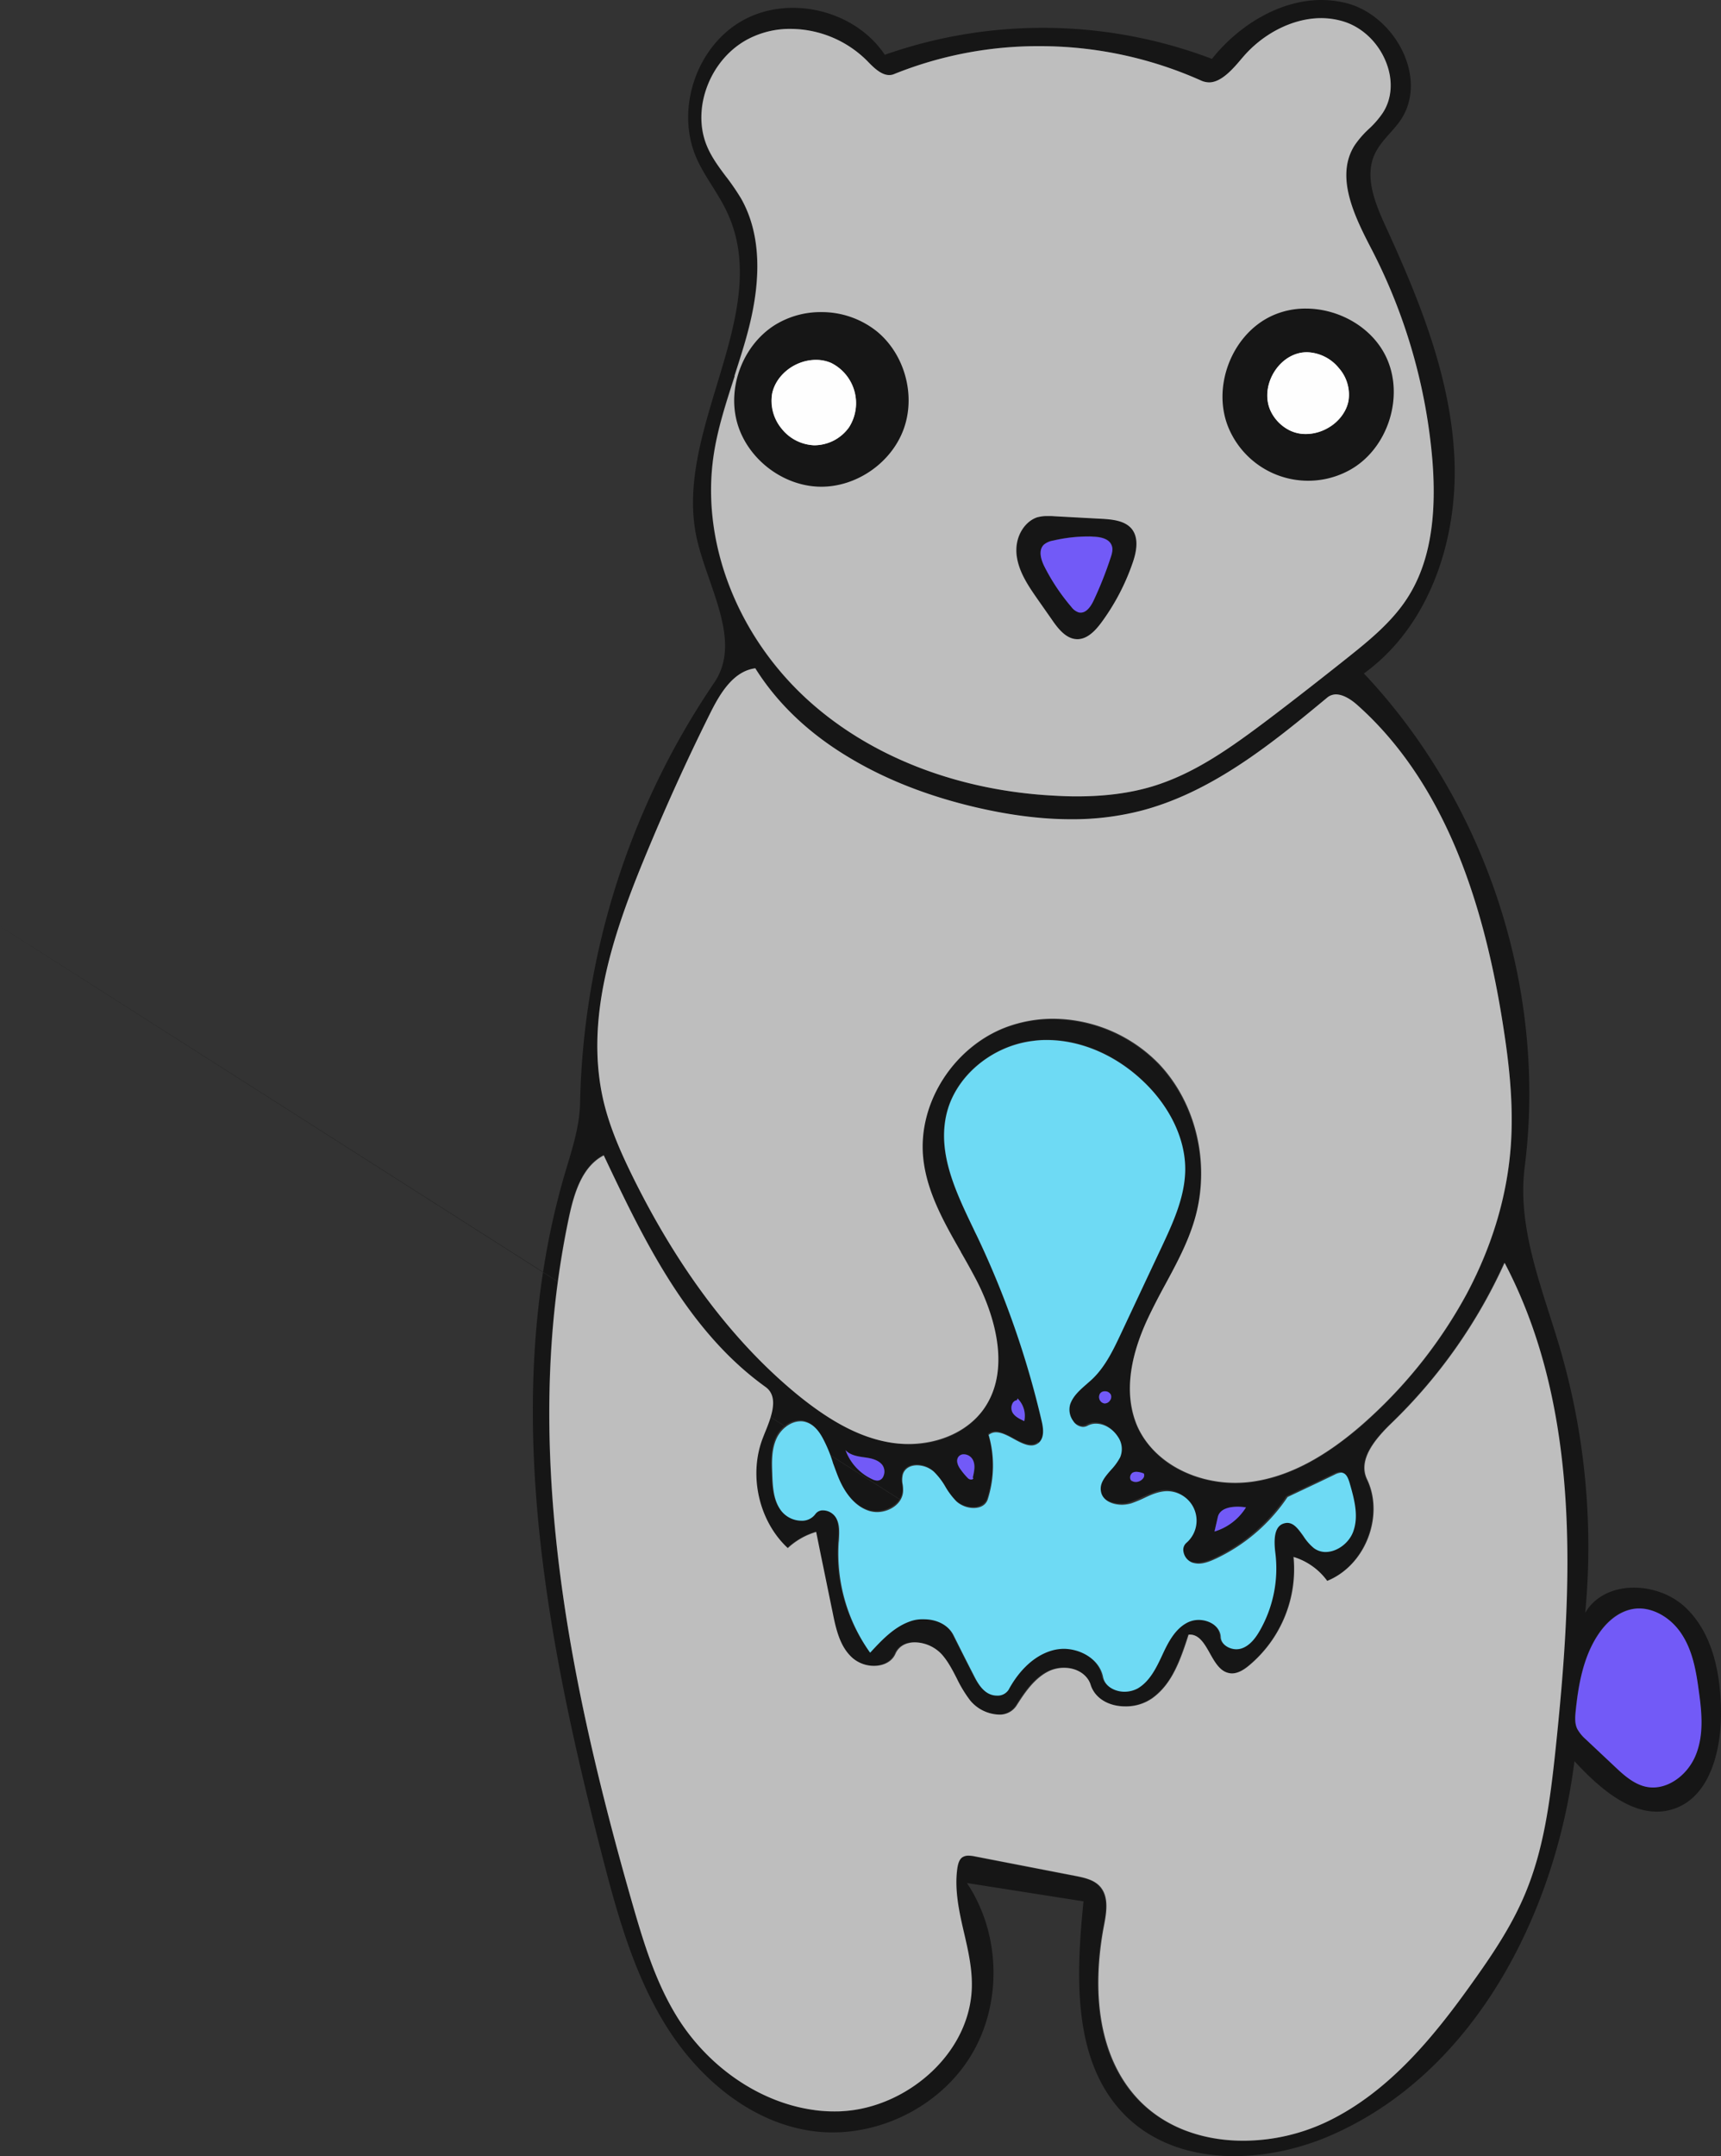 <svg id="Draw_Layer" data-name="Draw Layer" xmlns="http://www.w3.org/2000/svg" viewBox="0 0 798.55 999.85"><rect x="0" y="0" width="798.55" height="999.85" fill="#333333" stroke="none"/><defs><style>.cls-1{fill:#161616;}.cls-2{fill:#bebebe;}.cls-3{fill:#6edaf4;}.cls-4{fill:#725af7;}.cls-5{fill:#fefefe;}</style></defs><title>Basic_bear</title><path class="cls-1" d="M1075.9,292.4a221.29,221.29,0,0,0-151.8-1.9c-13.7-20.5-43.7-27.9-65.4-16.2s-31.8,40.9-22.2,63.6c3.9,9.1,10.4,16.8,14.5,25.8,21.8,46.7-25.2,100.5-14.2,150.8,5,22.8,21.3,47.8,8.2,67.1a360.49,360.49,0,0,0-62.3,195c-.2,11.3-4,22.3-7.2,33.2-29.9,102.6-9.2,212.6,17.5,316,7.1,27.5,14.9,55.5,30.1,79.5s39.1,44.1,67.3,48,58.1-10.1,73.2-34.2,14.5-57.1-1.4-80.8l54.1,8.5c-3.5,34.8-5.3,74.6,19.4,99.3,23.9,23.8,63.7,22.8,94.7,9.5,66.6-28.6,104.6-101.9,113.7-173.8,12.2,13.2,28.7,27.7,45.8,22.2,16.7-5.3,22.1-26.3,22.2-43.8,0-17.9-3.4-37.2-16.4-49.6s-37.6-13.1-46.6,2.4a327.59,327.59,0,0,0-11.7-122.6c-8.1-27.6-20-55.5-16.4-84,10.5-82.3-17.7-168.7-74.6-229,30.5-22,43.7-62.2,42-99.8s-16.2-73.3-31.9-107.5c-4.9-10.7-10-23.1-5-33.7,2.8-5.9,8.1-10.1,11.8-15.4,13.4-19.5-2.6-49.1-25.6-54.6a49.08,49.08,0,0,0-10.8-1.3c-19.4-.1-38.6,11.7-51,27.3Zm14.1-.4c9.4-11.3,23.5-18.4,36.6-18.4a35.21,35.21,0,0,1,10.7,1.7c8.9,2.8,16.5,10.5,19.8,20.1,2.8,8.1,2,16.2-2.2,22.4a53.27,53.27,0,0,1-6.3,7.2,48,48,0,0,0-6.6,7.6c-9.4,14.8.4,33.8,8.3,49a259.59,259.59,0,0,1,27.8,97c2.2,27.6-1.6,48.6-11.8,64.1-7.4,11.3-18.7,20.3-27.7,27.5-11.7,9.3-23.7,18.7-35.7,27.8-18.3,13.9-35,25.9-54.8,31.8-10.3,3.1-21.8,4.6-35.1,4.6-3,0-6.3-.1-9.8-.3-45-2.3-85.9-18.1-115-44.5-32.7-29.7-49.4-72.9-43.7-112.7,1.8-12.8,5.9-25.2,9.8-37.3v-.4c2.3-7.1,4.7-14.5,6.6-22,6.3-24.7,5.1-44.9-3.6-60.1a94.14,94.14,0,0,0-6.7-9.8l-.1-.1c-3.3-4.4-6.7-9-8.9-14.1a33.76,33.76,0,0,1-2.7-14.1,39.26,39.26,0,0,1,2.8-14,41.38,41.38,0,0,1,19.5-22.1,43.91,43.91,0,0,1,19.2-4.4,50.55,50.55,0,0,1,35.4,14.8c2.7,2.8,6.4,6.6,10.2,6.6a5.38,5.38,0,0,0,2.2-.4,179.3,179.3,0,0,1,67.8-13,183.33,183.33,0,0,1,75.1,16.1,8,8,0,0,0,3.4.7c6,0,11.7-6.9,15.4-11.4ZM926.5,934c-13.6-2.3-27.2-9.3-42.9-22.2a199.19,199.19,0,0,1-15.4-13.9c-19.6-19.2-35.9-41.8-49.6-65.8-4-6.9-7.8-14.1-11.5-21.6-5-10.1-10.4-22.1-13.4-34.7-8.8-37,3.6-75.2,18.3-111.1,9.6-23.4,20.1-46.7,31.4-69.3,4.7-9.4,10.8-19.1,20.7-20.4h0c10,16.1,24.5,30,43,41.2,16.3,9.8,35.2,17.5,56.5,22.7,16.7,4.1,32.4,6.2,46.8,6.2a127.38,127.38,0,0,0,32-3.8c20.1-5.1,38.2-15.4,54.8-27.2,5.4-3.9,10.7-7.9,16-12.1,5.6-4.5,11.1-9,16.4-13.4a5.35,5.35,0,0,1,3.8-1.3c4,0,8.1,3.3,9.7,4.7,3.9,3.5,7.7,7.2,11.3,11.1a173.13,173.13,0,0,1,27.1,39.5c2.7,5.2,5.2,10.6,7.6,16.2,9.5,22.7,16.6,48.9,21.6,80.2,2.7,16.9,5.3,36.9,3.9,57.1-1.6,23.3-8.4,46.6-20.4,69-2.6,4.9-5.5,9.8-8.6,14.6a219.08,219.08,0,0,1-22.1,28.7c-4.5,4.9-9.1,9.6-14,14.1a131.26,131.26,0,0,1-10.2,8.7c-8.7,6.9-18.2,13-28.4,16.9a74,74,0,0,1-16.6,4.4,63,63,0,0,1-7.5.5,57.07,57.07,0,0,1-26.3-6.4,43.21,43.21,0,0,1-17.2-15.9,36.79,36.79,0,0,1-2.3-4.4c-5.7-13.4-4-30,5-49.4,2.5-5.4,5.4-10.7,8.1-15.8,5.2-9.7,10.6-19.6,13.7-30.3a69.72,69.72,0,0,0,2.4-11.9v-.1h0a78,78,0,0,0-4.9-37.6,71.17,71.17,0,0,0-14-22.3,69.07,69.07,0,0,0-49.4-21.1,60.37,60.37,0,0,0-21.4,3.8,55.49,55.49,0,0,0-9.5,4.6,63.34,63.34,0,0,0-24.6,28.1,56.47,56.47,0,0,0-4.7,27.8c1.5,15.9,9.6,30.1,17.5,43.9v.1c2.4,4.3,5,8.8,7.3,13.2.7,1.4,1.5,3.1,2.4,5,5.8,12.7,9.4,27.2,7,40.2h0a37,37,0,0,1-6,14.3c-7.2,10.2-20.3,16.2-35,16.2-2.6-.3-5.5-.5-8.4-1Zm69,0c2.7-2.3,2.1-6.6,1.3-10a421.88,421.88,0,0,0-30.1-86l-.8-1.6-.7-1.5c-8.2-17-16.6-34.6-12.7-52.6q.75-3,1.8-6a44.32,44.32,0,0,1,14.6-18.8,49.46,49.46,0,0,1,24-9.9c2.1-.2,4.2-.4,6.2-.4h0c16,0,32.5,7.1,45.2,19.5a63.43,63.43,0,0,1,15,21.9,55.69,55.69,0,0,1,2.5,7.9,48.09,48.09,0,0,1,1.2,10.7c-.2,12.7-5.9,24.8-10.9,35.5l-6.5,13.8-12.4,26.4c-3.3,7-7,14.9-12.9,20.7-1,1-2.1,1.9-3.1,2.8-3.1,2.7-6.3,5.5-7.6,9.4a8.86,8.86,0,0,0,1.4,7.6,6,6,0,0,0,4.6,2.8,4.55,4.55,0,0,0,2-.5,7.92,7.92,0,0,1,4-1c3.8,0,7.8,2.4,10.2,6.1a9.67,9.67,0,0,1,1,9.5,29.58,29.58,0,0,1-4.3,5.9c-2.7,3.1-5.3,6.1-4.7,9.9.8,4.6,5.8,6.2,9.8,6.2a13.08,13.08,0,0,0,4.4-.7,58.93,58.93,0,0,0,5.8-2.4c3.4-1.5,6.8-3.1,10.5-3.2h.2a12.53,12.53,0,0,1,5.4,1.2,15,15,0,0,1,4.6,3.3,14.36,14.36,0,0,1,2.8,4.4,14,14,0,0,1-3.9,15.2,4.43,4.43,0,0,0-1.3,4.1,6.79,6.79,0,0,0,4,5,10.47,10.47,0,0,0,3,.5,20.15,20.15,0,0,0,8-2.2,84.36,84.36,0,0,0,11.7-6.7,83.32,83.32,0,0,0,21.6-21.9l14.4-6.8,7.5-3.6a7.54,7.54,0,0,1,2.9-.9,1.48,1.48,0,0,1,.7.1c1.8.5,2.7,2.5,3.3,4.4,2.5,8.3,4.3,15.7,1.8,22.7-1.9,5.4-7.6,9.6-12.9,9.6a8.57,8.57,0,0,1-5.4-1.8,28.72,28.72,0,0,1-4.8-5.5c-2.3-3.2-4.4-6.2-7.6-6.2a5.85,5.85,0,0,0-1.3.2c-3.9,1-5.3,5.4-4.2,13.6a57.86,57.86,0,0,1-7.1,36c-1.7,3-4.5,7.2-8.8,8.5a8.33,8.33,0,0,1-2.2.3c-3.4,0-7.1-2.2-7.2-5.7-.2-4.9-5.4-7.9-10.3-7.9a10.62,10.62,0,0,0-4.9,1.1c-5.8,2.8-9.1,9-11.9,15.1-2.7,5.8-5.7,12.3-11.5,15.6a11.75,11.75,0,0,1-6.1,1.5,10.32,10.32,0,0,1-3-.4,10.18,10.18,0,0,1-4.2-2,8,8,0,0,1-2.8-4.4,13.13,13.13,0,0,0-1.6-4.3,16.44,16.44,0,0,0-2.6-3.3,20.61,20.61,0,0,0-14-5.5,20.24,20.24,0,0,0-4.3.5c-11.1,2.6-18,12.7-21.2,18.4a5.91,5.91,0,0,1-5.4,2.8,8.31,8.31,0,0,1-4.4-1.2c-3.2-2-5.1-5.8-6.7-8.8l-9.1-18c-2.3-4.5-7.6-7.4-13.8-7.4a21.87,21.87,0,0,0-6.7,1.1c-7.5,2.7-13.1,8.9-18.1,14.3h0a78.69,78.69,0,0,1-14.6-51l.1-1c.2-3.6.5-7.4-1.2-10.5a7.51,7.51,0,0,0-6.1-3.5,4.46,4.46,0,0,0-3.6,1.7,7.62,7.62,0,0,1-6.5,3.1,12,12,0,0,1-9.2-4.4c-3.6-4.6-4.1-10.7-4.3-17.5-.2-5.3-.4-11.3,2.1-16.5,2.1-4.5,6.7-7.7,11-7.7a7.46,7.46,0,0,1,2.6.4c2.9.9,5.4,3.3,7.6,7.2a77.47,77.47,0,0,1,4.8,11.5v.1a83.19,83.19,0,0,0,3,7.8c2.4,5.4,6.8,12.4,14,14.6a13.45,13.45,0,0,0,3.5.5,14.1,14.1,0,0,0,9.5-3.8,10.1,10.1,0,0,0,1.3-1.6h0s-939.1-597.9.1-.1h0a8.61,8.61,0,0,0,1.3-4.1,16.15,16.15,0,0,0-.2-3.1,10.62,10.62,0,0,1,.1-4.7c.8-2.6,3.3-4.2,6.6-4.2a11.68,11.68,0,0,1,7.8,3,39.54,39.54,0,0,1,5.3,6.9,31.45,31.45,0,0,0,5.2,6.8,11.63,11.63,0,0,0,7.9,3c3.3,0,5.7-1.5,6.6-4.1A50.46,50.46,0,0,0,972,930a5.43,5.43,0,0,1,3.4-1.2c2.6,0,5.5,1.6,8.3,3.1s5.6,3,8.1,3a4.67,4.67,0,0,0,3.4-1.3ZM891.7,1243.5c-15-1.9-29.4-8.5-41.5-18.1a97.81,97.81,0,0,1-22.6-25.4c-9.7-15.7-15.1-33.1-20.7-52.6-4.1-14.2-7.8-27.8-11.2-40.9-3.3-12.9-6.4-25.8-9.3-38.8a.37.37,0,0,0-.1-.3h0c-6.2-28.2-10.7-54.1-13.7-78.7-7-58.9-5.4-111.3,5-160,2.4-11,6.1-22.9,16-28.1h0c1.8,3.8,3.6,7.7,5.5,11.6,13.6,28.3,28.6,56.5,49.8,78.7a140.39,140.39,0,0,0,19.7,17.2c6.5,4.7,2.5,14.3-.7,22.1l-.3.8c-7.1,17.3-2.4,39.1,11.3,51.8a34.29,34.29,0,0,1,12.2-7.2h0l.9-.3h0v.2l2,9.9c1.9,9.1,3.7,18.1,5.6,27.2,1.1,5.6,2.4,10.7,4.6,15.1h0v.3l.1.1v.1l.1.1h0l.1.1v.2l.1.1h0a22.41,22.41,0,0,0,4.1,5.1,15.27,15.27,0,0,0,10,3.7c4.7,0,8.4-2.1,10-5.7,1.4-3.3,4.7-5.2,9-5.2A17.27,17.27,0,0,1,950,1032c3,3.3,5.1,7.3,7.1,11.3,1.8,3.5,3.6,7.2,6.2,10.2a18.47,18.47,0,0,0,13.4,6.6,9.18,9.18,0,0,0,8.1-4.1c3.7-5.8,8.3-13,15.4-16.2a16.63,16.63,0,0,1,6.6-1.4,14.21,14.21,0,0,1,7.5,1.9,10.25,10.25,0,0,1,4.5,4.7c.2.4.3.8.5,1.2,1.9,6.1,8.2,10.1,16.1,10.1a21.42,21.42,0,0,0,12.7-3.9,32.5,32.5,0,0,0,9.8-11.7c2.8-5.2,4.8-11.2,6.9-17.6h.6c4.4,0,6.7,4.2,9.2,8.6,2.4,4.2,4.9,8.6,9.3,9.3a3.4,3.4,0,0,0,1,.1c3.2,0,6.1-2.1,8.1-3.8a57.73,57.73,0,0,0,20.5-50.2h0a29.75,29.75,0,0,1,15.6,11.1c8.4-3.3,15.3-10.5,18.9-19.8s3.5-19.2-.4-27.3c-4.4-9.2,3.9-18.9,11.6-26.3a242,242,0,0,0,49.2-67.7c1-2.1,2-4.3,3-6.4h0c36.3,69.3,31.3,152.5,23.7,225.1-2.6,24.6-5.4,46.7-14.1,67.3-5.8,13.7-13.8,26.1-24,40.6-18.1,25.5-38.8,51-67.2,64.9a90.25,90.25,0,0,1-39.6,9.2,74.41,74.41,0,0,1-26-4.4h-.1a60.12,60.12,0,0,1-22.2-14.2c-9.3-9.6-15.2-22.2-17.7-37.6-2.1-13-1.7-27.9,1.3-43.3,1.1-5.7,2.6-13.5-1.9-18.4-2.7-3-6.7-3.9-11.3-4.8l-23.2-4.5-23.7-4.6a13.33,13.33,0,0,0-2.8-.3,5.19,5.19,0,0,0-2.7.7c-1.6,1.1-2.1,3.2-2.4,4.9-1.5,10.2.8,20.4,3.1,30.3,1.8,7.7,3.6,15.7,3.6,23.6,0,14.7-6.5,29.1-18.4,40.5-11.5,10.9-26.7,17.7-41.7,18.5-1.3.1-2.6.1-3.8.1a65.43,65.43,0,0,1-8.9-.6ZM1026,915.9a3.17,3.17,0,0,1-2.4-3.7,3,3,0,0,1,.4-1,2.7,2.7,0,0,1,2.2-1,3,3,0,0,1,2.8,1.7,2.68,2.68,0,0,1-.4,2.6,2.91,2.91,0,0,1-2.4,1.4ZM983.3,920a4.35,4.35,0,0,1,0-4,3.12,3.12,0,0,1,2.1-1.6l.3-.8h0a11.26,11.26,0,0,1,3.3,9.7c0,.3-.1.5-.1.8h0c-2.4-1.1-4.5-2.1-5.6-4.1Zm-64.9,31.1a23.54,23.54,0,0,1-6.7-4.6,25.17,25.17,0,0,1-3-3.5,22.24,22.24,0,0,1-2.9-5.5h0c2.2,2.4,5.8,2.9,8.6,3.3,3.1.4,6.6,1.1,8.5,3.6a5.31,5.31,0,0,1,.4,5.3,3,3,0,0,1-2.8,1.9,3.28,3.28,0,0,1-2.1-.5Zm44.4-.4a32.64,32.64,0,0,1-3.4-4c-1.2-1.6-2.3-3.9-1.3-5.8a3,3,0,0,1,2.7-1.4A5,5,0,0,1,965,942c1.3,2.4.7,5.3,0,8.3a.55.55,0,0,1,.2.5,1.18,1.18,0,0,1-1,.4,2.39,2.39,0,0,1-1.4-.5Zm76.4,1.5h0a1.59,1.59,0,0,1-1.3-1.3,2.64,2.64,0,0,1,1.1-2.7,3.92,3.92,0,0,1,1.8-.4,12.13,12.13,0,0,1,3.3.7,2.19,2.19,0,0,1-.3,2.2,4.27,4.27,0,0,1-3.5,1.7,3.59,3.59,0,0,1-1.1-.2Zm39.4,16.5c1-4.3,6.2-4.9,9.2-4.9a19.83,19.83,0,0,1,3.5.3h.3a26.17,26.17,0,0,1-11.2,9.9,34.23,34.23,0,0,1-3.4,1.3h0l1.6-6.6Zm198.8,124.9c-6.1-1.2-11-5.9-14.9-9.6l-6.6-6.2-6.6-6.2a16,16,0,0,1-4-4.9c-1.1-2.5-1-5.4-.7-8.3,1.2-11.5,3.4-24.6,10.3-35.2,4.4-6.7,10-10.9,16-12a16.28,16.28,0,0,1,3.1-.3c7.4,0,15.2,4.8,19.9,12.1,5,7.8,6.6,17.1,7.8,26.1,1.3,9.8,2.3,20.1-1.3,29.5a25.82,25.82,0,0,1-8.8,11.3,21,21,0,0,1-6.7,3.3,16.11,16.11,0,0,1-4.4.6,11,11,0,0,1-3.1-.2Z" transform="translate(-513.55 -265.1)"/><path class="cls-1" d="M999.1,504.4a15.83,15.83,0,0,0-3.8.5h-.1c-4.2,1.2-8.1,5.4-9.5,11.1h0a20,20,0,0,0-.3,6.9c1,7.6,5.6,14.2,9.7,20.1l6.5,9.4.2.3c3.1,4.5,6.7,8.7,11.5,8.8h.2c4.9,0,8.7-4.4,11.1-7.7a107,107,0,0,0,14.6-27.8c2.5-7.2,2.3-12.3-.4-15.7-3.1-3.9-8.7-4.4-13.7-4.7l-11.2-.6-11-.6h-.1a29.08,29.08,0,0,0-3-.1Zm15,44.6a6.9,6.9,0,0,1-3.4-2.5A89.31,89.31,0,0,1,998.3,528c-1.4-2.7-3.2-7.6-.4-10.4a8.8,8.8,0,0,1,4.3-1.9,75.91,75.91,0,0,1,16.5-1.9h1.9c3.3.1,7.5.9,8.7,4.1.7,1.9.1,4-.6,5.9a165.12,165.12,0,0,1-7.8,19.5c-1,2.1-3.1,5.6-6,5.6a.78.78,0,0,1-.8.1Z" transform="translate(-513.55 -265.1)"/><path class="cls-2" d="M864,575h0c-9.9,1.3-16,11-20.7,20.4-11.3,22.6-21.8,45.9-31.4,69.3-14.7,35.8-27,74.1-18.3,111.1,3,12.7,8.5,24.7,13.4,34.7,21.2,43,46.9,77,76.5,101.3,15.7,12.8,29.3,19.9,42.9,22.2a49.09,49.09,0,0,0,8.6.7c14.7,0,27.8-6.1,35-16.2,14.3-20.2,2.5-48.4-3.3-59.6-2.3-4.4-4.8-8.9-7.3-13.2v-.1c-7.9-13.8-16-28.1-17.5-43.9-2.4-25.3,14.3-51.3,38.8-60.4a62.26,62.26,0,0,1,21.4-3.8,69.07,69.07,0,0,1,49.4,21.1c17.3,18.4,23.8,46.6,16.4,71.9-3.1,10.7-8.5,20.7-13.7,30.3-2.8,5.1-5.6,10.5-8.1,15.8-9,19.3-10.6,35.9-5,49.4,6.8,16,25.1,26.7,45.7,26.7a63,63,0,0,0,7.5-.5c17.8-2.4,35.9-12.2,55.2-30a219.94,219.94,0,0,0,44.7-57.3c11.9-22.4,18.8-45.7,20.4-69,1.4-20.2-1.2-40.2-3.9-57.1-5-31.3-12.1-57.5-21.6-80.2-11.6-27.6-27-50-46-66.8-1.6-1.4-5.7-4.7-9.7-4.7a6.46,6.46,0,0,0-3.8,1.3c-25,20.7-53.4,44.2-87.2,52.8a127.93,127.93,0,0,1-32,3.8c-14.3,0-30.1-2.1-46.8-6.2-21.2-5.2-40.2-12.8-56.5-22.7-18.5-11.1-33-25-43.1-41.1Z" transform="translate(-513.55 -265.1)"/><path class="cls-2" d="M793.7,800.9h0c-9.9,5.1-13.6,17.1-16,28.1-10.4,48.7-12,101-5,160,5.5,46.2,16.4,96.6,34.2,158.6,5.6,19.5,11,36.8,20.7,52.6,16.5,26.7,45.1,44,73,44,1.3,0,2.6,0,3.8-.1,15-.8,30.2-7.6,41.7-18.5,11.9-11.3,18.5-25.8,18.4-40.5,0-7.9-1.8-15.9-3.6-23.6-2.3-9.9-4.6-20.2-3.1-30.3.3-1.7.8-3.9,2.4-4.9a5,5,0,0,1,2.7-.7,13.33,13.33,0,0,1,2.8.3l23.7,4.6,23.2,4.5c4.6.9,8.6,1.9,11.3,4.8,4.5,4.9,3,12.7,1.9,18.4-2.9,15.3-3.4,30.3-1.3,43.3,2.5,15.4,8.5,28.1,17.7,37.6,11.7,12.1,28.8,18.7,48.3,18.7a90.9,90.9,0,0,0,39.6-9.2c28.4-13.9,49.1-39.4,67.2-64.9,10.3-14.4,18.3-26.9,24-40.6,8.6-20.6,11.5-42.6,14.1-67.3,7.6-72.6,12.7-155.9-23.7-225.1a242.28,242.28,0,0,1-52.2,74.1c-7.7,7.4-16,17.1-11.6,26.3,3.9,8.1,4,18.1.4,27.3s-10.5,16.4-18.9,19.8a30.14,30.14,0,0,0-15.6-11.1,58.27,58.27,0,0,1-20.5,50.2c-1.9,1.6-4.9,3.8-8.1,3.8a3.4,3.4,0,0,1-1-.1c-4.4-.6-6.9-5-9.3-9.3s-4.9-8.6-9.2-8.6h-.6c-3.9,12.2-7.8,22.9-16.7,29.4a21.21,21.21,0,0,1-12.7,3.9c-7.9,0-14.2-3.9-16.1-10.1-1.2-3.9-5.5-7.8-12.4-7.8a16.63,16.63,0,0,0-6.6,1.4c-7.1,3.3-11.7,10.4-15.4,16.2a9.18,9.18,0,0,1-8.1,4.1,18.12,18.12,0,0,1-13.4-6.6,59.08,59.08,0,0,1-6.2-10.2c-2-3.9-4.1-8-7.1-11.3a17.45,17.45,0,0,0-12.3-5.4c-4.3,0-7.5,1.9-9,5.2-1.5,3.6-5.3,5.7-10,5.7a15.27,15.27,0,0,1-10-3.7c-5.6-5-7.5-12.5-9.2-21.1-1.9-9.1-3.7-18.1-5.6-27.2l-2-9.9v-.2a32.87,32.87,0,0,0-13.2,7.5c-13.7-12.7-18.4-34.5-11.3-51.8l.3-.8c3.2-7.8,7.2-17.4.7-22.1-36.8-26.4-57.1-69.5-75.1-107.4Z" transform="translate(-513.55 -265.1)"/><path class="cls-3" d="M999.2,747.4h0a42.13,42.13,0,0,0-6.2.4c-19.6,2.3-36.6,16.9-40.4,34.6-3.9,18,4.5,35.5,12.7,52.6l.7,1.5.8,1.6a421.88,421.88,0,0,1,30.1,86c.8,3.4,1.3,7.6-1.3,10a5.39,5.39,0,0,1-3.5,1.3c-2.5,0-5.4-1.5-8.1-3s-5.7-3.1-8.3-3.1a5.43,5.43,0,0,0-3.4,1.2,51.28,51.28,0,0,1-.4,29.8c-.8,2.6-3.2,4.1-6.6,4.1a12.14,12.14,0,0,1-7.9-3,34.7,34.7,0,0,1-5.2-6.9,31.74,31.74,0,0,0-5.3-6.9,12.08,12.08,0,0,0-7.8-3c-3.4,0-5.8,1.6-6.6,4.2a10.66,10.66,0,0,0-.1,4.7,15.64,15.64,0,0,1,.2,3.1c-.3,6-6.5,9.7-12.1,9.7a13.45,13.45,0,0,1-3.5-.5c-7.2-2.2-11.6-9.1-14-14.6-1.1-2.5-2-5.2-3-7.8v-.1a63.64,63.64,0,0,0-4.8-11.5c-2.2-4-4.7-6.3-7.6-7.2a7.46,7.46,0,0,0-2.6-.4c-4.3,0-8.8,3.2-11,7.7-2.5,5.2-2.3,11.2-2.1,16.5.2,6.9.7,12.9,4.3,17.5a12,12,0,0,0,9.2,4.4,7.62,7.62,0,0,0,6.5-3.1,4.19,4.19,0,0,1,3.6-1.7,7.2,7.2,0,0,1,6,3.5c1.8,3.1,1.5,6.9,1.3,10.5l-.1,1a79.28,79.28,0,0,0,14.6,51l.1-.1c5-5.4,10.7-11.6,18.1-14.3a16.87,16.87,0,0,1,6.7-1.1c6.2,0,11.5,2.8,13.8,7.4,3,6,6,12,9.1,18,1.5,3,3.4,6.8,6.7,8.8a8.56,8.56,0,0,0,4.4,1.2,6,6,0,0,0,5.4-2.8c3.1-5.8,10.1-15.8,21.2-18.4a21,21,0,0,1,4.3-.5c7.6,0,16.6,4.6,18.3,13.1.9,4.6,5.8,6.8,9.9,6.8a13.1,13.1,0,0,0,6.1-1.5c5.7-3.3,8.8-9.8,11.5-15.6,2.8-6.1,6.1-12.3,11.9-15.1a11.7,11.7,0,0,1,4.9-1.1c4.9,0,10,2.9,10.3,7.9.1,3.5,3.9,5.7,7.2,5.7a8.33,8.33,0,0,0,2.2-.3c4.3-1.3,7.1-5.5,8.8-8.5a58,58,0,0,0,7.1-36c-1-8.2.3-12.6,4.2-13.6a5.85,5.85,0,0,1,1.3-.2c3.2,0,5.3,3,7.6,6.2a23.17,23.17,0,0,0,4.8,5.5,9,9,0,0,0,5.4,1.8c5.4,0,11-4.2,12.9-9.6,2.5-7,.6-14.5-1.8-22.7-.6-1.9-1.4-4-3.2-4.4a1.7,1.7,0,0,0-.7-.1,7.54,7.54,0,0,0-2.9.9l-7.5,3.6-14.4,6.8a82.38,82.38,0,0,1-33.3,28.6c-2.2,1-5.1,2.3-8,2.3a10.47,10.47,0,0,1-3-.5,6.62,6.62,0,0,1-4-5,4.27,4.27,0,0,1,1.3-4.1,13.62,13.62,0,0,0,1.5-19.2,13.83,13.83,0,0,0-10.4-4.8h-.2c-3.7.1-7.2,1.6-10.5,3.2a58.93,58.93,0,0,1-5.8,2.4,16.19,16.19,0,0,1-4.4.7c-4,0-9-1.6-9.8-6.2-.7-3.8,1.9-6.8,4.6-9.9a27,27,0,0,0,4.3-5.9,9.92,9.92,0,0,0-1-9.5c-2.4-3.7-6.3-6.1-10.2-6.1a7.92,7.92,0,0,0-4,1,4.55,4.55,0,0,1-2,.5,5.69,5.69,0,0,1-4.6-2.8,8.86,8.86,0,0,1-1.4-7.6c1.3-3.9,4.5-6.7,7.6-9.4,1-.9,2.1-1.8,3.1-2.8,5.9-5.8,9.6-13.7,12.9-20.7l12.4-26.4,6.5-13.8c5-10.7,10.7-22.8,10.9-35.5.2-14-6.7-28.8-18.7-40.5-13.1-12.8-29.6-19.9-45.6-19.9Z" transform="translate(-513.55 -265.1)"/><path class="cls-4" d="M1274.1,1011a16.28,16.28,0,0,0-3.1.3c-5.9,1.1-11.6,5.3-16,12-7,10.6-9.1,23.7-10.3,35.2-.3,3-.5,5.8.7,8.3a18.71,18.71,0,0,0,4,4.9l6.6,6.2,6.6,6.2c3.9,3.7,8.9,8.4,14.9,9.6a16.28,16.28,0,0,0,3.1.3c8.1,0,16.4-6.4,19.9-15.3,3.7-9.3,2.7-19.7,1.3-29.5-1.2-9-2.8-18.4-7.8-26.1-4.7-7.4-12.5-12.1-19.9-12.1Z" transform="translate(-513.55 -265.1)"/><path class="cls-4" d="M1018.7,513.9h0a70.82,70.82,0,0,0-16.5,1.9,8.9,8.9,0,0,0-4.3,1.9c-2.9,2.8-1,7.7.4,10.4a95,95,0,0,0,12.4,18.5,6.9,6.9,0,0,0,3.4,2.5,2.77,2.77,0,0,0,.9.1c3,0,5-3.5,6-5.6a173.81,173.81,0,0,0,7.8-19.6c.7-2,1.3-4.1.6-5.9-1.2-3.3-5.4-4-8.7-4.1a14.08,14.08,0,0,0-2-.1Z" transform="translate(-513.55 -265.1)"/><path class="cls-4" d="M1026.2,910.3a2.57,2.57,0,0,0-2.2,1,3.05,3.05,0,0,0,.9,4.2,4.18,4.18,0,0,0,1,.4h.3a2.91,2.91,0,0,0,2.4-1.4,2.72,2.72,0,0,0,.4-2.6,2.91,2.91,0,0,0-2.8-1.6Z" transform="translate(-513.55 -265.1)"/><path class="cls-4" d="M1087.8,963.8c-3,0-8.3.6-9.2,4.9l-1.5,6.6a25.93,25.93,0,0,0,14.6-11.2,25.61,25.61,0,0,0-3.9-.3Z" transform="translate(-513.55 -265.1)"/><path class="cls-4" d="M1040.9,947.6a3.92,3.92,0,0,0-1.8.4,2.64,2.64,0,0,0-1.1,2.7,1.49,1.49,0,0,0,1.3,1.3v.1a5,5,0,0,0,1.2.2,4.27,4.27,0,0,0,3.5-1.7,2.19,2.19,0,0,0,.3-2.2,9.94,9.94,0,0,0-3.4-.8Z" transform="translate(-513.55 -265.1)"/><path class="cls-4" d="M985.7,913.6h0l-.3.8a2.65,2.65,0,0,0-2.1,1.6,4.67,4.67,0,0,0,0,4c1.1,2,3.2,3,5.5,4.1a11.32,11.32,0,0,0-3.1-10.5Z" transform="translate(-513.55 -265.1)"/><path class="cls-4" d="M960.8,939.5a3,3,0,0,0-2.7,1.4c-1.1,1.9.1,4.2,1.3,5.8a32.64,32.64,0,0,0,3.4,4,2.35,2.35,0,0,0,1.3.5,1.18,1.18,0,0,0,1-.4c.1-.1,0-.3-.2-.5.7-3,1.3-5.9,0-8.3a4.72,4.72,0,0,0-4.1-2.5Z" transform="translate(-513.55 -265.1)"/><path class="cls-4" d="M905.9,937.6h0a23.72,23.72,0,0,0,12.5,13.5,6,6,0,0,0,2.2.6,3.06,3.06,0,0,0,2.8-1.9,5.31,5.31,0,0,0-.4-5.3c-1.9-2.5-5.4-3.2-8.5-3.6-2.8-.4-6.4-.9-8.6-3.3Z" transform="translate(-513.55 -265.1)"/><path class="cls-2" d="M1126.6,273.5c-13.1,0-27.1,7.1-36.6,18.4-3.8,4.5-9.5,11.4-15.4,11.4a9.83,9.83,0,0,1-3.4-.7,183.33,183.33,0,0,0-75.1-16.1,178.93,178.93,0,0,0-67.8,13,5.38,5.38,0,0,1-2.2.4c-3.8,0-7.5-3.8-10.2-6.6a50.55,50.55,0,0,0-35.4-14.8,41.58,41.58,0,0,0-19.2,4.4c-18.1,9-27.2,32.5-19.6,50.2,2.2,5.2,5.6,9.7,8.9,14.1l.1.1a112.74,112.74,0,0,1,6.7,9.8c8.7,15.3,9.9,35.5,3.6,60.2-1.9,7.5-4.3,14.8-6.6,22v.4c-3.9,12.1-8,24.5-9.8,37.2-5.7,39.9,11.1,83,43.7,112.7,29.1,26.5,70,42.3,115,44.5,3.5.2,6.8.3,9.8.3,13.3,0,24.7-1.5,35.1-4.6,19.8-6,36.5-18,54.8-31.8,12-9.1,24-18.5,35.7-27.8,9-7.2,20.3-16.1,27.7-27.5,10.2-15.6,14-36.5,11.8-64.1a260.08,260.08,0,0,0-27.8-97.1c-7.9-15.2-17.7-34.2-8.3-49a44,44,0,0,1,6.6-7.6,42.24,42.24,0,0,0,6.3-7.2c4.2-6.2,5-14.4,2.2-22.4-3.3-9.6-10.9-17.2-19.8-20.1a35.86,35.86,0,0,0-10.8-1.7Zm-113.1,288h-.2c-4.8-.1-8.4-4.3-11.5-8.8l-.2-.3L995,543c-4.1-5.9-8.7-12.5-9.7-20.1-1.2-9.1,4-16.3,9.8-18h.1a16.52,16.52,0,0,1,3.8-.5h.7c1,0,2,0,3,.1h.1l11,.6,11.2.6c5,.3,10.6.9,13.7,4.7,2.7,3.4,2.9,8.6.4,15.7a102.72,102.72,0,0,1-14.6,27.8c-2.4,3.2-6.2,7.6-11,7.6Z" transform="translate(-513.55 -265.1)"/><path class="cls-1" d="M1103.54,411.64c-18.73,8.77-28,33.54-19.68,52.46a40.06,40.06,0,0,0,43.77,23.3,40,40,0,0,0,11.58-4c18.31-9.62,26.44-34.79,17.24-53.32-6.75-13.59-22-21.89-37-21.89a37.31,37.31,0,0,0-15.88,3.43Zm8,52.8a19.21,19.21,0,0,1-8.33-8.65c-2.44-5.08-2.08-11.46.94-17.06s8.14-9.39,13.72-10.15a17.08,17.08,0,0,1,2.17-.14,19.79,19.79,0,0,1,14.77,7.35,18.58,18.58,0,0,1,4.48,15.06,15.58,15.58,0,0,1-1.27,4,19.71,19.71,0,0,1-8.09,8.63,20.82,20.82,0,0,1-10.45,2.9,16.78,16.78,0,0,1-7.94-1.91Z" transform="translate(-513.55 -265.1)"/><path class="cls-1" d="M873.5,415.57c-14.91,9.12-22.59,28.61-17.93,45.45s21.26,29.61,38.74,29.78c16.69.16,32.9-11.1,38.57-26.8s.42-34.72-12.52-45.27a41,41,0,0,0-25.85-8.9,40.32,40.32,0,0,0-21,5.74Zm2.77,48.35a19.68,19.68,0,0,1-4.45-16.27c1.8-8.8,10.75-15.69,20.36-15.69a17.46,17.46,0,0,1,7.07,1.44,20.82,20.82,0,0,1,8.3,29.78,19.92,19.92,0,0,1-16.2,8.38,19.71,19.71,0,0,1-15.08-7.64Z" transform="translate(-513.55 -265.1)"/><path class="cls-5" d="M892.18,432c-9.61,0-18.56,6.89-20.36,15.7a20.84,20.84,0,0,0,19.53,23.9,20.23,20.23,0,0,0,9.16-2.25,20,20,0,0,0,7-6.13,20.83,20.83,0,0,0-8.3-29.79,17.62,17.62,0,0,0-7.07-1.43Z" transform="translate(-513.55 -265.1)"/><path class="cls-5" d="M1120,428.44a17.08,17.08,0,0,0-2.17.14c-5.58.76-10.71,4.56-13.73,10.15s-3.36,12-.93,17.06a19.21,19.21,0,0,0,8.33,8.65,16.78,16.78,0,0,0,7.94,1.91c9.41,0,18.3-7,19.81-15.5a18.58,18.58,0,0,0-4.48-15.06,19.79,19.79,0,0,0-14.77-7.35Z" transform="translate(-513.55 -265.1)"/></svg>